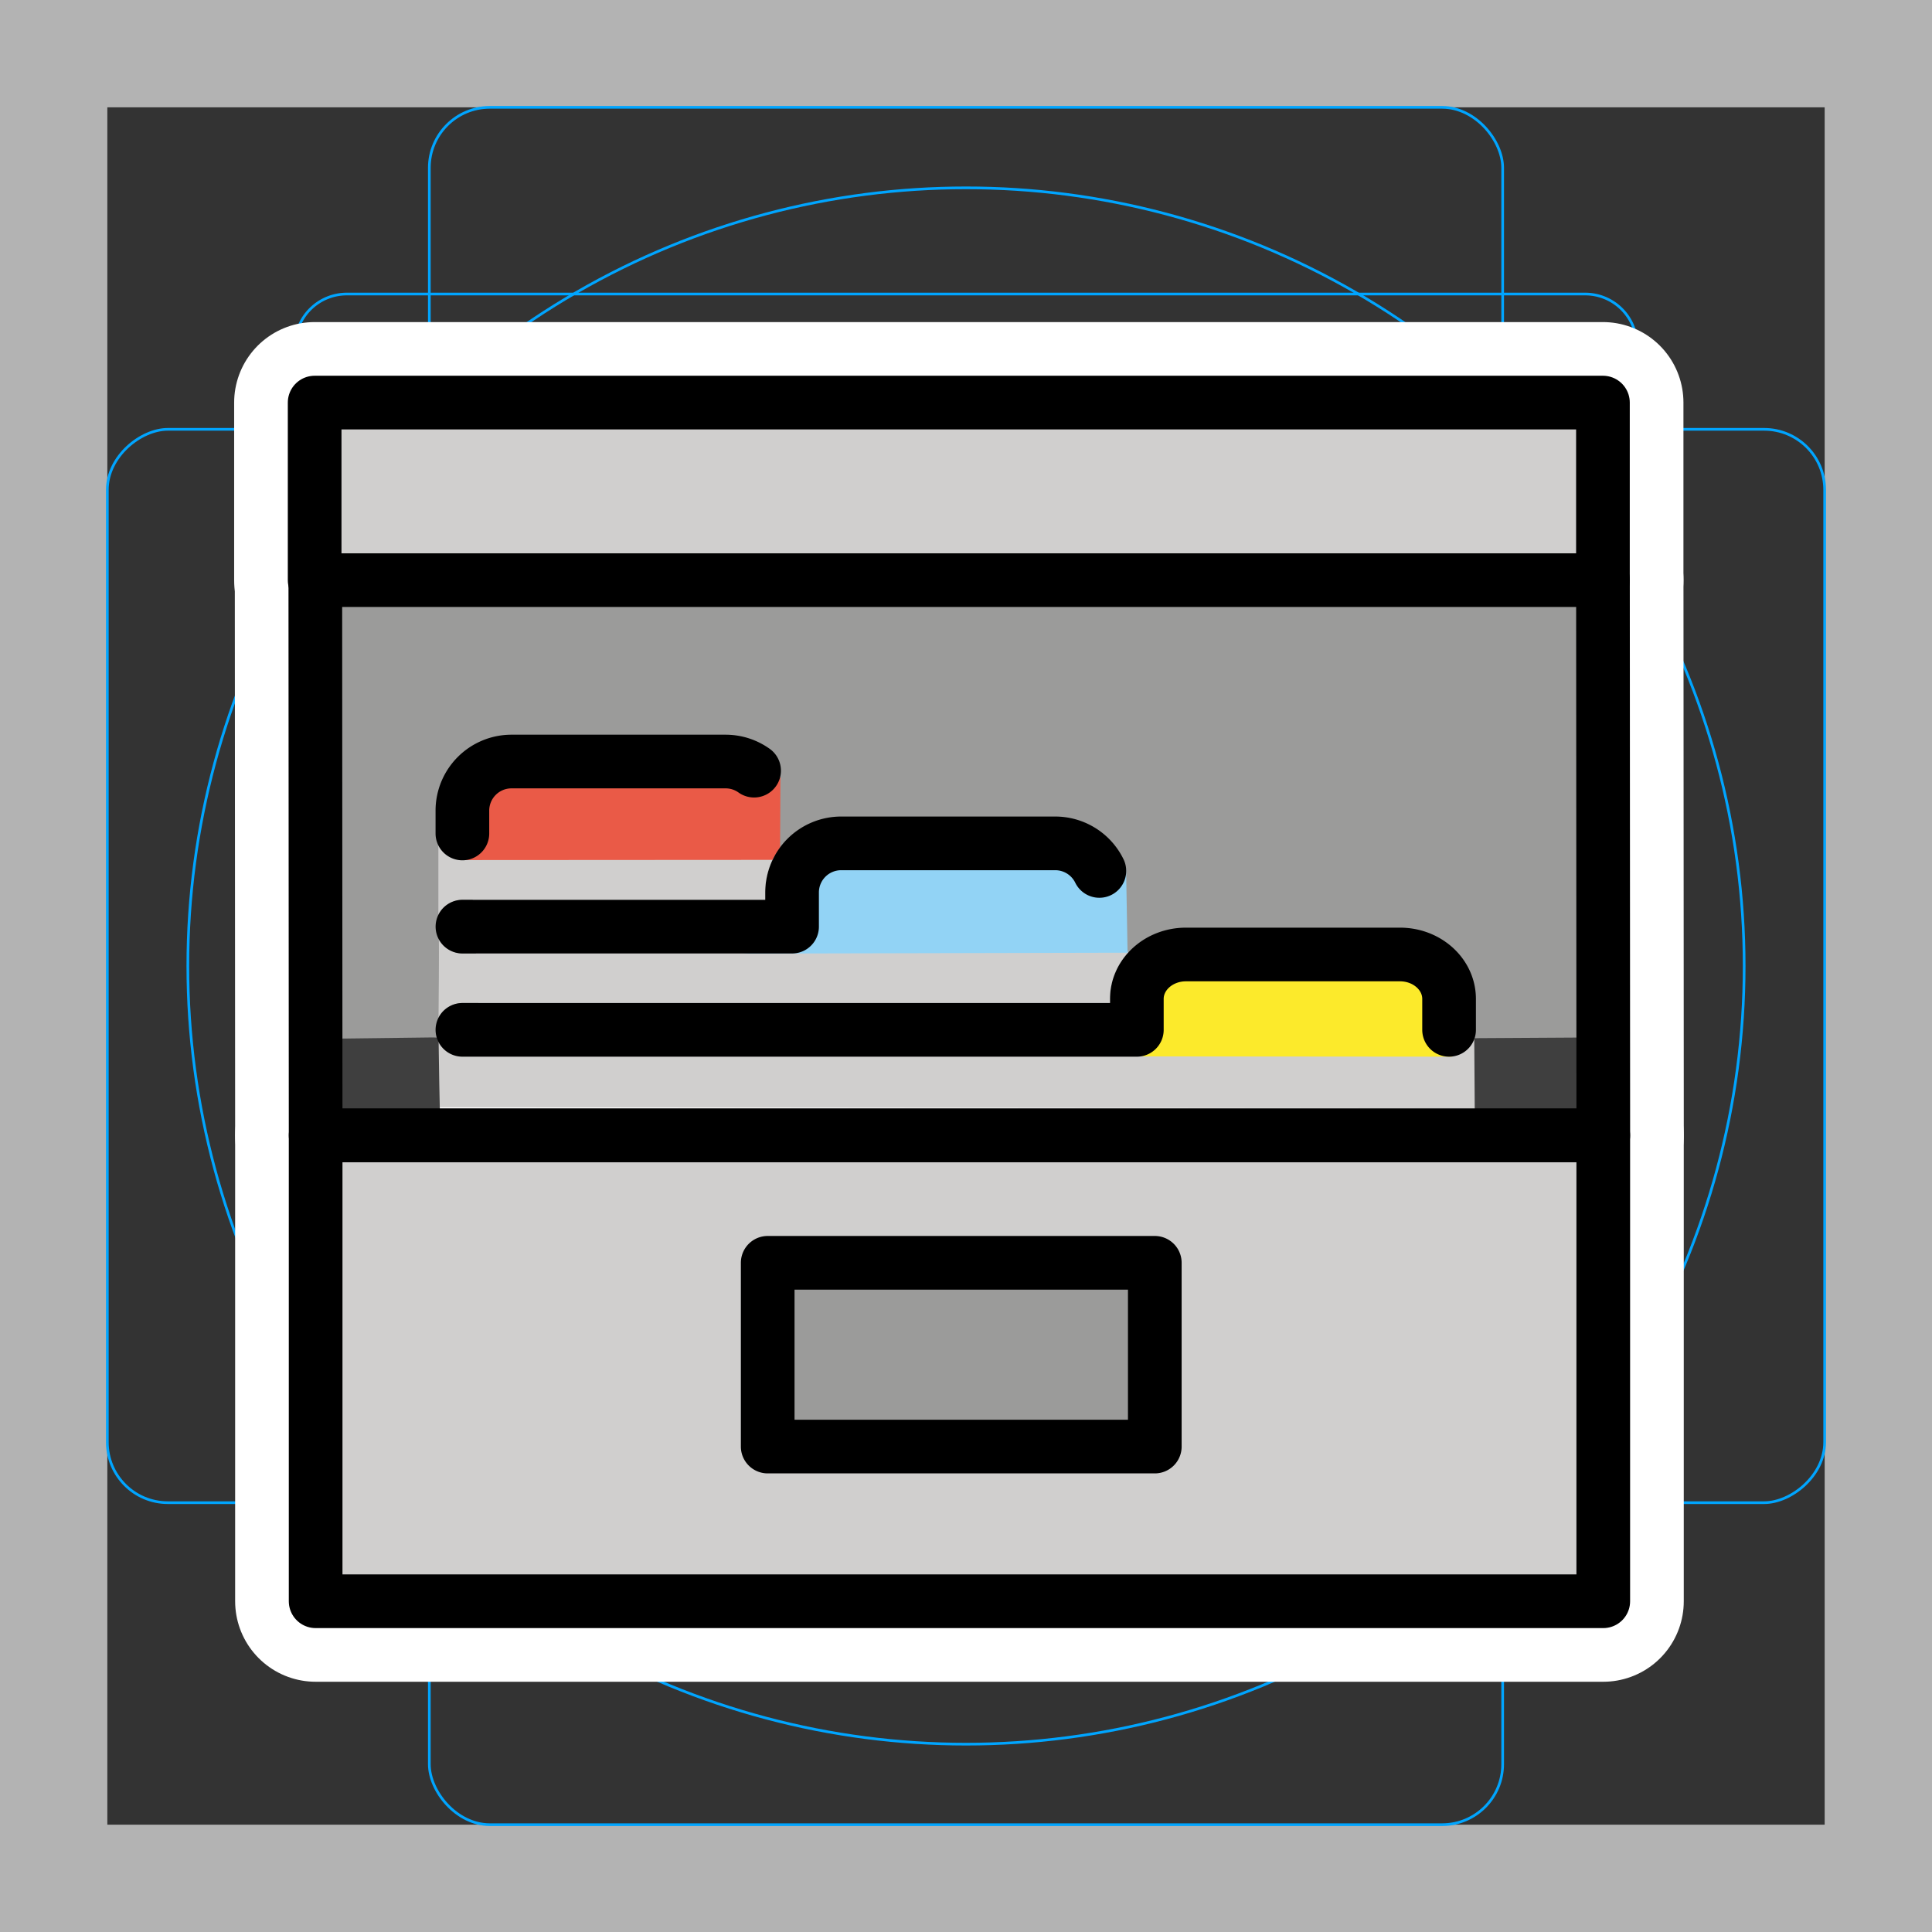 <svg viewBox="0 0 72 72" xmlns="http://www.w3.org/2000/svg">
  <rect x="0" y="0" width="72" height="72" fill="#333333" stroke="none"/>
  <path fill="#b3b3b3" d="M68 4v64H4V4h64m4-4H0v72h72V0z"/>
  <path fill="none" stroke="#00a5ff" stroke-miterlimit="10" stroke-width="0.1" d="M12.923 10.958h46.154A1.923 1.923 0 0161 12.881v46.154a1.923 1.923 0 01-1.923 1.923H12.923A1.923 1.923 0 0111 59.035V12.881a1.923 1.923 0 011.923-1.923z"/>
  <rect x="16" y="4" rx="2.254" width="40" height="64" fill="none" stroke="#00a5ff" stroke-miterlimit="10" stroke-width="0.1"/>
  <rect x="16" y="4" rx="2.254" width="40" height="64" transform="rotate(90 36 36)" fill="none" stroke="#00a5ff" stroke-miterlimit="10" stroke-width="0.1"/>
  <circle cx="36" cy="36" r="29" fill="none" stroke="#00a5ff" stroke-miterlimit="10" stroke-width="0.1"/>
  <g fill="none" stroke="#fff" stroke-linecap="round" stroke-linejoin="round" stroke-miterlimit="10" stroke-width="6">
    <path d="M11.751 21.62l.012 20.692H59.75l-.012-20.693"/>
    <path d="M11.726 15.003h48.011v6.617H11.726zm.037 27.309h47.986v17.362H11.763z"/>
    <path d="M28.61 47.061h14.426v6.848H28.61zm-.507-18.341c-.3-.214-.667-.34-1.064-.34h-7.977a1.83 1.83 0 00-1.83 1.829v.852m23.738 1.396a1.83 1.83 0 00-1.645-1.027h-7.977a1.83 1.83 0 00-1.83 1.83v1.273H17.234m36.769 3.846v-1.153c0-.914-.819-1.655-1.829-1.655h-7.977c-1.01 0-1.83.741-1.83 1.655v1.153H17.233"/>
  </g>
  <path fill="#d0cfce" d="M11.88 59.884h47.654V42.679H11.88v17.205z"/>
  <path fill="#9B9B9A" d="M59.681 21.834l-47.744-.096v18.511l5.2-.23c1.24-.843.42-5.67.487-5.803-.002-.842-.083-4.857.06-5.195.287-.677 9.94-.079 9.936-.06l1.397 4.131c.122-.164 10.088-1.839 10.088-1.839.134 0 2.858 5.56 2.858 5.56.05-.055 12.542 2.733 12.509 2.832l1.707.168 3.43.055.072-18.034z"/>
  <path fill="#d0cfce" d="M55.76 38.822c-.026.076-3.952-.878-6.284-.899-9.489-.086-32.114.803-32.52.699-.418-.107-1.81.3-1.884.152.004.546-.117 1.535-.091 2.491l40.703.037.075-2.48z"/>
  <path fill="#3f3f3f" d="M16.346 38.82c-.026-.051-.04-.105-.057-.16l-4.286.053-.091 2.977 4.497.487c-.025-.928-.058-2.79-.063-3.357z"/>
  <path fill="#d0cfce" d="M16.498 33.866c.033-.036.07-.064.109-.095a.98.98 0 01.175-.118c.036-.018.07-.037.108-.05a.949.949 0 01.342-.07H28.52v-.273c0-.448.114-.866.3-1.242.011-.024.024-.046.037-.069.044-.084.084-.171.136-.25a7.285 7.285 0 00-.084.133c-.005.013-.014.026-.016.04h-.009c-.041.07-2.212-1.397-2.226-1.36 0 0-4.015-1.191-8.534.255-.165.053-1.219 1.238-1.361 1.16-.017-.009-.03-.02-.046-.03a.979.979 0 01-.336-.344c-.013-.023-.032-.042-.044-.066v2.619c.043-.088.098-.168.162-.24zm.117 3.745a.979.979 0 01.166-.112c.037-.019.072-.037.111-.052a.955.955 0 01.34-.068h24.135v-.152c0-.171.02-.337.054-.498.02-.103.058-.2.09-.3.018-.048.03-.1.05-.147.053-.13.12-.254.194-.374l.016-.026c.082-.13.175-.25.279-.365a.742.742 0 01.008-.013l-1.36-1.988-8.38.556-2.808 1.467a.855.855 0 00.317-.068c-.025.008-.053.01-.078.016-.076.018-.149.046-.23.046H17.232a.944.944 0 01-.452-.121.967.967 0 01-.152-.102.98.98 0 01-.273-.321v-.001c.009.79-.007 2.107-.012 2.953.041-.083.093-.16.154-.228.036-.04.077-.069.118-.102z"/>
  <path fill="#9B9B9A" d="M28.589 47.449H42.81v6.431H28.589z"/>
  <path fill="#d0cfce" d="M28.865 28.1c-.012-.015-.022-.03-.035-.045-.017-.02-.041-.038-.061-.057.016.014.028.03.043.046.018.018.037.036.053.056zm.061 1.203a.988.988 0 00.15-.333v-.023a.995.995 0 01-.809.76.995.995 0 00.659-.404z"/>
  <path fill="#fcea2b" d="M54.142 39.379c-.47 0 .455-2.098.455-2.098 0-.355-1.142-1.713-1.591-1.713l-8.872.055c-.224 0-1.477 1.482-1.477 1.658l-.944 1.101c0 .452-.253.593-.664.717l1.558.27 11.535.01z"/>
  <path fill="#92d3f5" d="M42.021 35.505l-.055-3.132c-.007-.014-.02-.032-.027-.047.012.087-1.165.308-1.408-.187-.14-.288-.895-.766-1.216-.766l-7.857-.135c-.457 0-1.689.714-1.689 1.17l-.495 2.162c0 .553-1.114.968-1.666.968l14.413-.033z"/>
  <path fill="#3f3f3f" d="M59.411 38.663l-4.47.027.022 3.24 4.402-.08z"/>
  <path fill="#d0cfce" d="M11.742 15.113h47.916v6.522H11.742zm5.884 16.866c.02-.009.035-.026.054-.036-.02.01-.033.027-.054.036zm1.446-2.599h7.968-7.979a.813.813 0 00.01 0zm-.593.241c-.022.021-.033.05-.052.074.02-.023.03-.053.052-.074z"/>
  <path fill="#ea5a47" d="M29.072 31.576l.013-2.628c-.029.124-.947-.373-1.398-.693-.14-.1-8.566-.038-8.566-.038-.457 0-2.076 2.058-2.076 2.058s.609 1.777.056 1.777l11.689-.007c.042-.111.282-.469.282-.469z"/>
  <g fill="none" stroke="#000" stroke-linecap="round" stroke-linejoin="round" stroke-miterlimit="10" stroke-width="2">
    <path d="M11.751 21.62l.012 20.692H59.75l-.012-20.693"/>
    <path d="M11.726 15.003h48.011v6.617H11.726zm.037 27.309h47.986v17.362H11.763z"/>
    <path d="M28.61 47.061h14.426v6.848H28.61zm-.507-18.341c-.3-.214-.667-.34-1.064-.34h-7.977a1.83 1.83 0 00-1.83 1.829v.852m23.738 1.396a1.83 1.83 0 00-1.645-1.027h-7.977a1.83 1.83 0 00-1.83 1.83v1.273H17.234m36.769 3.846v-1.153c0-.914-.819-1.655-1.829-1.655h-7.977c-1.01 0-1.83.741-1.83 1.655v1.153H17.233"/>
  </g>
</svg>

